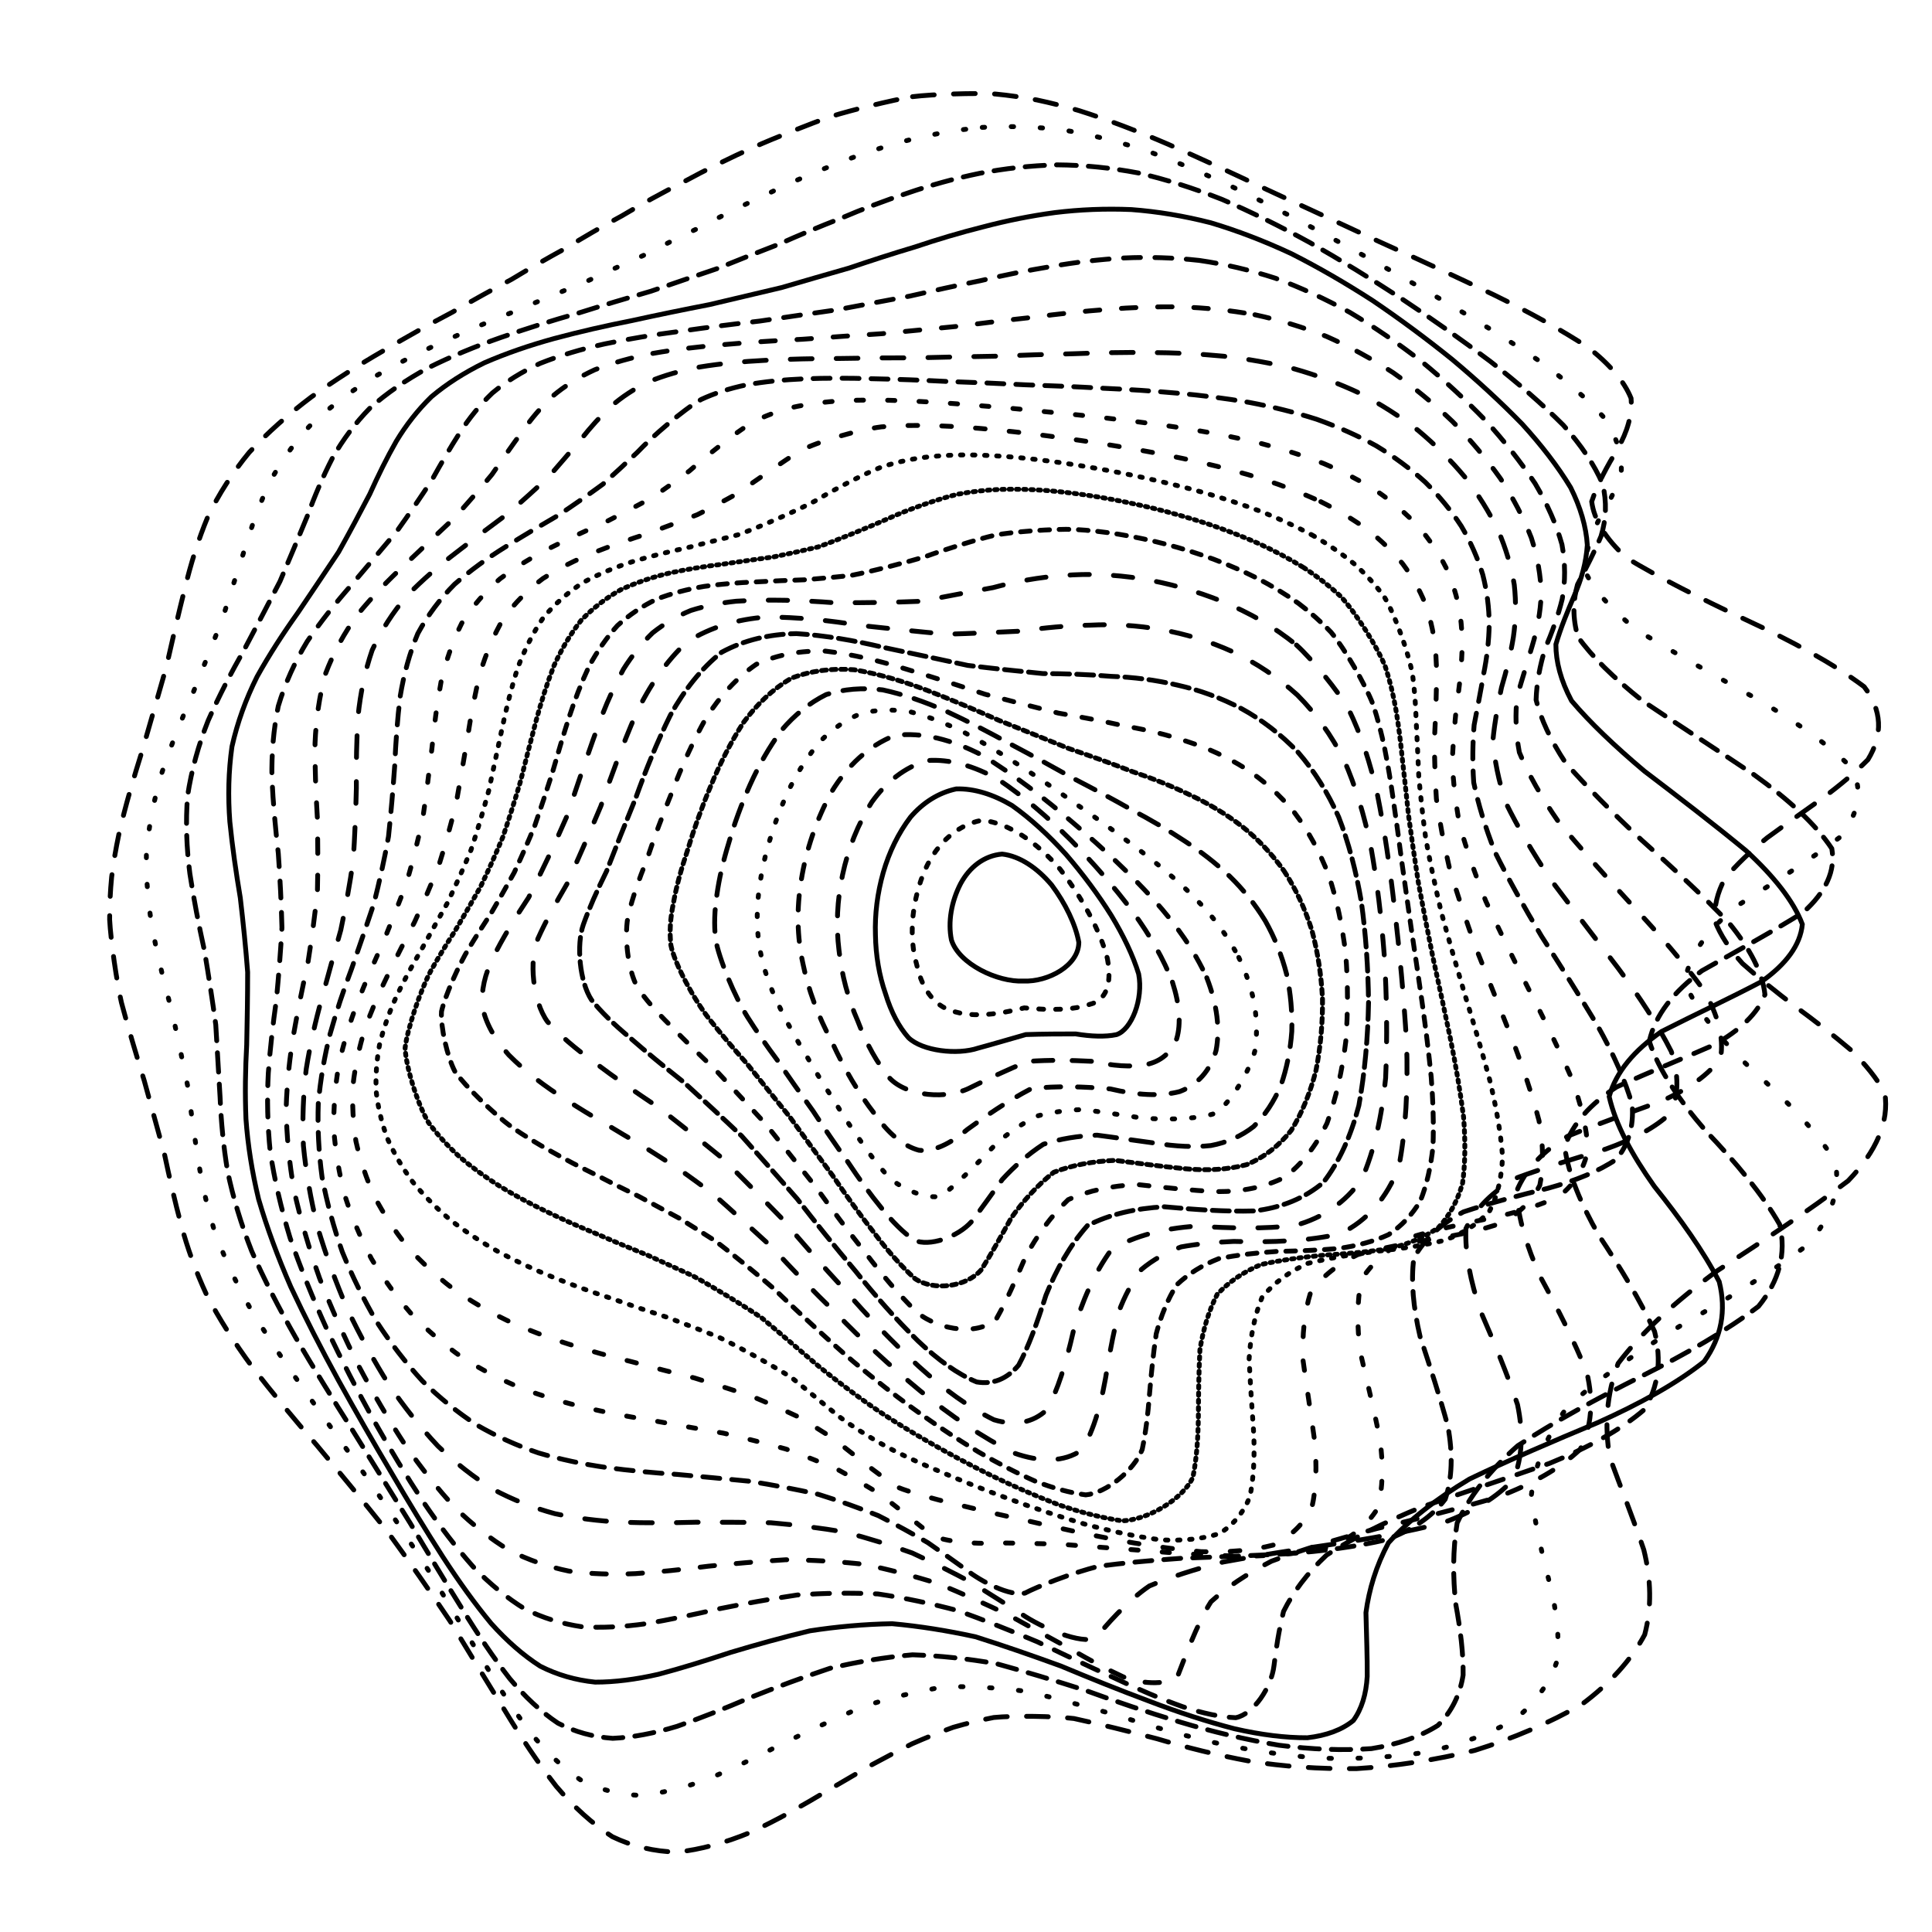 <svg xmlns="http://www.w3.org/2000/svg" version="1.1" xmlns:xlink="http://www.w3.org/1999/xlink" xmlns:svgjs="http://svgjs.dev/svgjs" viewBox="0 0 800 800"><defs><linearGradient x1="50%" y1="0%" x2="50%" y2="100%" id="ccchaos-grad"><stop stop-color="hsl(89, 73%, 48%)" stop-opacity="1" offset="0%"></stop><stop stop-color="hsl(212, 72%, 59%)" stop-opacity="1" offset="100%"></stop></linearGradient></defs><g stroke-width="2" stroke="url(#ccchaos-grad)" fill="none" stroke-linecap="round"><path d="M377.86 40.03C386.46 38.99 403.61 38.43 412.18 38.93 417.9 39.48 423.64 40.31 429.39 41.4 435.18 42.62 441 44.09 446.87 45.82 458.76 49.59 470.99 54.26 483.66 59.72 496.74 65.43 510.44 71.76 524.81 78.6 539.65 85.43 555.13 92.61 571.11 100.06 587.15 107.29 603.18 114.68 618.75 122.17 633.34 129.33 646.5 136.56 657.59 143.85 666.48 150.78 672.51 157.8 675.39 164.92 675.95 171.74 673.87 178.73 669.79 185.93 665.58 192.9 661.56 200.15 659.09 207.69 660.01 215.11 664.63 222.89 673.54 231.04 686.92 239.12 703.76 247.62 722.66 256.51 741.84 265.39 759 274.68 771.91 284.36 779.29 294.05 779.83 304.12 773.47 314.56 768.32 319.78 761.98 325.09 754.72 330.49 747.12 335.89 739.32 341.37 731.71 346.93 724.85 352.5 718.91 358.15 714.2 363.87 711.13 369.6 709.72 375.41 710.08 381.3 712.35 387.19 716.24 393.09 721.54 398.99 728.15 404.9 735.56 410.83 743.39 416.76 751.46 422.69 759.18 428.64 766.19 434.6 772.35 440.57 777.18 446.56 780.46 452.55 782.31 464.6 776.98 476.73 765.29 488.94 749.12 501.26 730.24 513.69 711.04 526.23 693.73 538.9 679.76 551.69 670.04 564.55 665.17 577.52 664.36 590.52 666.57 603.49 671.31 616.44 676.45 629.24 680.66 641.74 683.72 654.01 683.96 665.79 681.03 676.89 675.37 687.47 666.55 697.13 655.08 705.68 641.64 713.41 626.61 719.83 610.69 724.8 594.23 728.81 577.81 731.33 561.8 732.35 546.2 732.56 531.36 731.48 517.32 729.24 503.89 726.74 491.17 723.56 479.01 719.96 467.29 716.9 455.89 714.02 444.68 711.6 436.38 710.61 419.81 710.35 411.49 711.18 405.94 712.25 400.35 713.6 394.71 715.24 389.07 717.27 383.39 719.56 377.65 722.08 371.92 724.94 366.2 727.93 360.51 731.02 354.83 734.33 349.18 737.64 343.56 740.91 337.96 744.27 332.41 747.5 326.92 750.55 321.45 753.56 316.05 756.3 310.73 758.75 300.18 763.11 290.03 765.89 280.38 766.92 270.88 766.7 261.93 764.56 253.56 760.54 245.3 755.22 237.57 748.19 230.32 739.67 222.96 730.21 215.88 719.62 208.97 708.17 201.58 696.3 194.1 683.96 186.41 671.34 177.99 658.8 169.24 646.26 160.19 633.86 150.56 621.82 140.85 610.03 131.25 598.52 121.68 587.46 112.69 576.68 104.54 566.13 97.04 555.99 90.68 545.99 85.52 536.09 81.06 526.47 77.61 516.83 74.99 507.12 72.43 497.57 70.2 487.84 68.1 477.9 65.41 468.03 62.6 457.88 59.71 447.43 57.24 439.56 52.44 423.41 50.28 415.13 48.36 406.75 45.85 389.59 45.4 380.81 45.37 374.92 45.65 369.03 46.23 363.14 46.97 357.25 47.97 351.35 49.22 345.47 50.56 339.59 52.08 333.72 53.76 327.87 55.43 322.03 57.2 316.21 59.02 310.42 62.34 298.88 65.65 287.49 68.83 276.31 71.34 265.23 73.83 254.4 76.48 243.9 78.96 233.54 82.08 223.54 86.05 213.99 90.59 204.61 96.3 195.7 103.19 187.33 110.83 179.13 119.48 171.47 128.91 164.39 138.6 157.46 148.62 151.07 158.74 145.24 168.46 139.47 177.96 134.18 187.16 129.35 195.67 124.44 203.88 119.89 211.88 115.65 219.31 111.16 226.74 106.87 234.31 102.75 241.62 98.24 249.28 93.8 257.37 89.45 265.44 84.64 274.04 79.9 283.17 75.26 292.38 70.25 302.11 65.43 312.28 60.88 320.01 57.42 335.95 51.05 344.14 48.22 352.4 45.62 369.27 41.48 377.85 40.03" stroke-dasharray="9 8" transform="rotate(0, 400, 400)" opacity="0.67"></path><path d="M382.24 53.14C393.39 51.68 404.73 51.26 416.25 51.88 427.83 53.01 439.69 55.17 451.88 58.31 464.24 61.89 477.05 66.35 490.33 71.59 503.87 77.09 517.94 83.21 532.47 89.86 547.14 96.55 562.08 103.6 577.02 110.95 591.56 118.13 605.54 125.49 618.47 132.97 630.1 140.17 639.92 147.44 647.46 154.79 652.98 161.8 655.9 168.89 656.22 176.07 655.06 182.94 652.19 189.96 648.42 197.14 645.5 204.09 643.68 211.27 644.08 218.7 648.05 225.97 655.63 233.56 667.01 241.46 681.94 249.29 699.28 257.47 717.56 266.02 735.16 274.53 750.06 283.43 760.43 292.7 765.47 301.95 764.22 311.58 756.89 321.59 745.51 331.58 731.31 341.93 716.79 352.64 705.3 363.34 698.3 374.4 697.3 385.8 703.15 397.2 714.13 408.7 728.09 420.26 743.24 431.84 756.17 443.51 764.67 455.26 767.95 467.06 764.7 478.97 755.39 490.97 741.5 503.04 724.34 515.22 705.98 527.49 688.42 539.83 673.12 552.26 661.19 564.7 653.44 577.18 649.56 589.62 648.96 601.94 651.39 614.17 655.14 626.15 659.02 637.75 662.8 649.05 664.8 659.78 664.41 669.79 661.97 679.24 656.66 687.76 648.7 695.18 638.71 701.83 626.71 707.23 613.26 711.28 598.81 714.49 583.74 716.35 568.52 716.88 553.23 716.76 538.25 715.52 523.79 713.31 509.66 710.96 496.12 708.07 483.15 704.87 470.53 702.25 458.36 699.84 446.56 697.88 434.95 697.16 423.56 697.27 412.33 698.33 401.15 700.92 390.04 704.5 378.97 708.97 367.91 714.66 357.14 720.67 346.69 726.69 336.26 733.07 326.18 738.81 316.52 743.64 306.91 747.93 297.74 750.8 289.08 752.11 280.46 752.33 272.32 750.78 264.66 747.5 256.94 743.04 249.59 736.95 242.53 729.41 235.16 720.95 227.89 711.34 220.59 700.81 212.73 689.8 204.64 678.2 196.27 666.23 187.24 654.2 177.92 642.04 168.4 629.9 158.51 618 148.72 606.24 139.24 594.69 130 583.5 121.52 572.52 114 561.77 107.22 551.36 101.6 541.11 97.17 530.98 93.36 521.12 90.46 511.29 88.28 501.44 86.03 491.77 83.99 481.99 81.96 472.08 79.27 462.25 76.38 452.22 73.35 441.97 69.76 431.75 66.35 421.27 63.4 410.53 60.62 399.8 58.81 388.79 58.18 377.54 58.29 366.28 59.67 355.04 62.15 343.88 65.02 332.73 68.54 321.67 72.43 310.75 75.92 299.89 79.36 289.2 82.62 278.75 85.14 268.39 87.55 258.3 89.99 248.55 92.14 238.92 94.79 229.67 98.16 220.85 101.99 212.18 106.93 203.96 113.02 196.25 119.9 188.67 127.87 181.6 136.76 175.06 146.1 168.62 155.98 162.67 166.15 157.21 176.16 151.76 186.11 146.73 195.86 142.1 205.05 137.34 213.94 132.89 222.56 128.7 230.58 124.23 238.46 119.93 246.3 115.76 253.74 111.21 261.34 106.72 269.2 102.31 276.88 97.47 284.96 92.7 293.48 88.04 301.95 83.04 310.92 78.24 320.35 73.73 329.78 69.08 339.68 64.88 350.01 61.25 360.33 57.75 371.07 55.01 382.23 53.14" stroke-dasharray="1 11" transform="rotate(4.04, 400, 400)" opacity="0.72"></path><path d="M390.67 66.26C401.6 64.79 412.85 64.32 424.4 64.85 436 65.85 447.98 67.86 460.32 70.81 472.78 74.19 485.66 78.42 498.91 83.42 512.25 88.7 525.89 94.6 539.68 101.04 553.31 107.54 566.8 114.44 579.82 121.65 592.14 128.74 603.46 136.04 613.38 143.49 621.9 150.69 628.51 157.99 632.94 165.37 635.76 172.44 636.48 179.6 635.33 186.83 633.55 193.77 631.01 200.83 628.5 208.03 627.57 214.99 628.38 222.14 631.75 229.5 638.57 236.69 648.66 244.15 661.85 251.88 677.64 259.51 694.83 267.46 711.98 275.74 727.68 283.96 740.21 292.53 748.11 301.46 751.01 310.35 748.23 319.61 740.17 329.23 728.86 338.82 715.4 348.79 701.99 359.11 691.58 369.42 685.33 380.09 684.52 391.13 689.92 402.16 699.98 413.31 712.88 424.55 727.14 435.81 739.73 447.18 748.64 458.64 753.11 470.13 751.74 481.74 744.7 493.42 733.13 505.16 717.94 516.98 700.84 528.85 683.61 540.76 667.64 552.69 654.1 564.58 643.94 576.45 637.24 588.21 633.77 599.77 633.52 611.18 635.21 622.26 637.85 632.88 641.3 643.17 643.94 652.84 645.07 661.74 644.94 670.1 642.48 677.52 637.66 683.87 631.03 689.53 622.26 694.01 611.76 697.25 599.99 699.78 587.13 701.1 573.61 701.24 559.62 700.89 545.49 699.58 531.49 697.45 517.53 695.31 503.91 692.73 490.73 689.94 477.74 687.75 465.19 685.79 453.07 684.26 441.09 683.89 429.46 684.27 418.15 685.5 406.89 688.12 395.87 691.6 385.08 695.85 374.3 701.22 363.97 706.86 354.09 712.5 344.19 718.49 334.75 723.93 325.77 728.54 316.77 732.74 308.22 735.67 300.13 737.19 291.97 737.78 284.19 736.76 276.77 734.15 269.13 730.48 261.7 725.27 254.39 718.68 246.67 711.2 238.89 702.57 230.96 692.99 222.44 682.88 213.68 672.1 204.64 660.85 195.07 649.45 185.34 637.81 175.56 626.08 165.65 614.47 156.02 602.91 146.91 591.46 138.24 580.28 130.45 569.26 123.72 558.42 117.76 547.87 112.94 537.46 109.24 527.19 106.07 517.15 103.67 507.18 101.84 497.24 99.82 487.47 97.88 477.65 95.85 467.76 93.08 457.97 90.07 448.04 86.87 437.97 83.12 427.94 79.56 417.72 76.44 407.32 73.56 396.93 71.65 386.34 70.97 375.56 71.07 364.79 72.47 354.09 75.02 343.51 78 332.94 81.66 322.5 85.7 312.25 89.37 302.03 92.97 292.02 96.36 282.28 98.97 272.6 101.38 263.22 103.7 254.19 105.62 245.25 107.88 236.69 110.72 228.56 113.88 220.53 118.03 212.94 123.27 205.82 129.27 198.8 136.4 192.25 144.55 186.18 153.29 180.15 162.75 174.56 172.71 169.41 182.73 164.22 192.9 159.39 203.03 154.91 212.77 150.25 222.3 145.85 231.59 141.68 240.33 137.21 248.86 132.87 257.25 128.65 265.18 124.05 273.11 119.51 281.16 115.04 288.91 110.17 296.92 105.39 305.24 100.72 313.43 95.75 322.03 90.99 331.06 86.53 340.03 81.95 349.48 77.82 359.41 74.25 369.32 70.82 379.73 68.12 390.66 66.26" stroke-dasharray="8 5" transform="rotate(8.08, 400, 400)" opacity="0.11"></path><path d="M401.23 79.38C411.98 77.9 423.06 77.38 434.45 77.82 445.88 78.71 457.65 80.56 469.72 83.31 481.83 86.48 494.21 90.49 506.76 95.24 519.23 100.27 531.73 105.93 544.03 112.13 555.96 118.43 567.38 125.14 577.97 132.18 587.72 139.14 596.23 146.34 603.18 153.72 608.91 160.89 612.85 168.18 614.94 175.56 615.99 182.68 615.57 189.88 614.05 197.16 612.69 204.17 611.38 211.28 610.85 218.5 612.35 225.5 615.92 232.65 622.09 239.98 631.36 247.13 643.36 254.5 657.69 262.12 673.66 269.61 690.11 277.39 705.7 285.46 719.28 293.45 729.4 301.77 734.97 310.41 735.96 319 731.9 327.94 723.35 337.22 712.27 346.47 699.6 356.08 687.29 366.04 677.92 375.99 672.38 386.3 671.74 396.96 676.7 407.63 685.89 418.43 697.76 429.31 711.11 440.22 723.25 451.23 732.39 462.33 737.84 473.46 738.13 484.68 733.21 495.96 723.95 507.27 710.87 518.63 695.38 529.99 679 541.35 662.96 552.68 648.46 563.91 636.47 575.07 627.37 586.05 621.2 596.76 618.16 607.27 617.38 617.4 618.13 627.01 620.33 636.27 622.59 644.88 624.19 652.71 625.32 660.01 624.8 666.41 622.41 671.79 618.64 676.54 612.87 680.21 605.32 682.76 596.5 684.71 586.31 685.6 575.08 685.46 563.15 684.97 550.66 683.66 537.92 681.68 524.95 679.78 512.02 677.54 499.29 675.16 486.58 673.4 474.18 671.87 462.13 670.74 450.17 670.7 438.55 671.32 427.29 672.69 416.08 675.31 405.18 678.69 394.6 682.73 384.02 687.79 373.97 693.07 364.42 698.33 354.84 703.95 345.74 709.07 337.09 713.47 328.37 717.54 320.05 720.48 312.11 722.17 304 723.07 296.17 722.51 288.55 720.51 280.63 717.55 272.79 713.16 264.93 707.46 256.62 700.93 248.17 693.26 239.51 684.64 230.36 675.46 220.98 665.56 211.43 655.11 201.54 644.43 191.64 633.43 181.88 622.22 172.23 611.05 163.05 599.82 154.56 588.63 146.65 577.61 139.72 566.69 133.88 555.9 128.8 545.33 124.8 534.88 121.8 524.56 119.19 514.45 117.21 504.41 115.64 494.43 113.75 484.61 111.82 474.78 109.71 464.95 106.82 455.2 103.64 445.38 100.27 435.49 96.37 425.64 92.66 415.67 89.42 405.59 86.45 395.52 84.49 385.32 83.75 375 83.84 364.69 85.26 354.5 87.84 344.48 90.9 334.46 94.66 324.61 98.83 314.99 102.68 305.38 106.46 296.02 110.01 286.94 112.78 277.91 115.27 269.19 117.58 260.82 119.37 252.52 121.35 244.59 123.74 237.07 126.3 229.62 129.71 222.59 134.09 216 139.15 209.46 145.34 203.35 152.57 197.67 160.5 191.99 169.27 186.69 178.71 181.78 188.45 176.79 198.52 172.1 208.74 167.71 218.8 163.12 228.79 158.74 238.62 154.55 248.04 150.06 257.26 145.68 266.3 141.4 274.9 136.75 283.41 132.16 291.92 127.64 300.09 122.76 308.38 117.96 316.87 113.31 325.16 108.38 333.75 103.67 342.7 99.27 351.55 94.78 360.82 90.73 370.56 87.23 380.26 83.87 390.47 81.22 401.22 79.38" stroke-dasharray="9 0" transform="rotate(12.12, 400, 400)" opacity="0.30"></path><path d="M411.5 92.49C422.04 91.02 432.82 90.46 443.82 90.8 454.84 91.58 466.06 93.27 477.42 95.83 488.75 98.79 500.13 102.55 511.44 107.04 522.55 111.81 533.38 117.21 543.74 123.15 553.61 129.21 562.7 135.7 570.76 142.54 578.01 149.34 583.96 156.41 588.44 163.67 592 170.77 594.1 178.02 594.84 185.37 595.14 192.5 594.63 199.72 593.75 207.01 593.65 214.07 594.22 221.22 596.07 228.47 600.13 235.51 606.33 242.67 614.92 249.99 626.08 257.13 639.31 264.45 654.06 271.99 669.59 279.39 684.81 287.04 698.52 294.95 709.85 302.77 717.62 310.88 721.04 319.28 720.36 327.62 715.29 336.29 706.46 345.27 695.74 354.22 683.93 363.5 672.71 373.12 664.32 382.73 659.44 392.68 658.95 402.98 663.51 413.27 671.87 423.69 682.73 434.19 695.16 444.7 706.76 455.31 715.97 465.99 722.17 476.69 723.88 487.45 720.9 498.24 713.86 509.03 702.98 519.83 689.35 530.59 674.26 541.32 658.73 551.96 643.89 562.44 630.73 572.81 619.76 582.95 611.28 592.75 605.59 602.33 602.22 611.48 600.68 620.08 600.99 628.32 602.02 635.9 603.12 642.7 604.65 651.76 600.57 664.43 593.91 667.88 587.85 669.38 580.34 669.94 571.63 669.62 562.12 669.06 551.77 667.83 540.83 666.04 529.5 664.4 517.9 662.52 506.21 660.55 494.41 659.19 482.69 658.07 471.16 657.32 459.64 657.57 448.36 658.41 437.37 659.89 426.41 662.51 415.72 665.78 405.34 669.62 394.96 674.37 385.08 679.3 375.69 684.2 366.25 689.45 357.24 694.25 348.62 698.42 339.89 702.34 331.48 705.26 323.34 707.07 314.99 708.21 306.8 708.05 298.7 706.58 290.28 704.26 281.84 700.64 273.3 695.77 264.36 690.14 255.25 683.41 245.97 675.72 236.33 667.48 226.57 658.49 216.77 648.9 206.85 639.02 197.1 628.73 187.7 618.17 178.59 607.55 170.13 596.79 162.48 585.99 155.5 575.28 149.53 564.59 144.65 553.99 140.45 543.54 137.21 533.18 134.84 522.92 132.71 512.83 131.03 502.82 129.62 492.88 127.76 483.08 125.77 473.31 123.51 463.56 120.45 453.9 117.09 444.21 113.53 434.51 109.49 424.85 105.67 415.13 102.33 405.36 99.31 395.6 97.31 385.77 96.53 375.89 96.61 366.01 98.02 356.31 100.6 346.8 103.71 337.3 107.54 328.02 111.81 318.97 115.82 309.95 119.79 301.18 123.53 292.71 126.5 284.28 129.15 276.16 131.54 268.39 133.31 260.66 135.13 253.29 137.2 246.32 139.27 239.38 142.02 232.83 145.59 226.69 149.73 220.55 154.92 214.81 161.13 209.44 168.06 204.04 175.93 198.97 184.58 194.24 193.7 189.38 203.33 184.79 213.31 180.45 223.35 175.89 233.49 171.51 243.61 167.28 253.49 162.75 263.25 158.32 272.86 153.98 282.13 149.28 291.27 144.65 300.34 140.1 309.1 135.21 317.88 130.43 326.74 125.79 335.39 120.92 344.22 116.29 353.31 111.96 362.28 107.56 371.58 103.61 381.26 100.19 390.89 96.91 400.96 94.32 411.49 92.49" stroke-dasharray="7 6" transform="rotate(16.16, 400, 400)" opacity="0.48"></path><path d="M419.16 105.61C429.39 104.14 439.72 103.54 450.1 103.8 460.47 104.47 470.86 106 481.18 108.36 491.42 111.1 501.47 114.61 511.2 118.83 520.68 123.33 529.65 128.45 537.94 134.11 545.74 139.91 552.63 146.15 558.45 152.75 563.63 159.36 567.62 166.24 570.4 173.34 572.64 180.34 573.87 187.49 574.27 194.77 574.77 201.87 575.08 209.07 575.62 216.36 577.35 223.44 580.16 230.61 584.5 237.87 590.96 244.93 599.41 252.11 609.86 259.41 622.24 266.55 636 273.85 650.51 281.32 665.06 288.66 678.65 296.22 690.28 303.99 699.33 311.67 704.87 319.61 706.37 327.81 704.3 335.94 698.47 344.37 689.56 353.08 679.32 361.75 668.4 370.74 658.24 380.03 650.78 389.3 646.52 398.9 646.17 408.82 650.34 418.73 657.91 428.74 667.81 438.82 679.3 448.91 690.3 459.07 699.42 469.27 706.16 479.47 709.06 489.71 707.8 499.93 702.85 510.14 694.16 520.31 682.53 530.39 669.07 540.42 654.54 550.3 639.97 559.96 626.3 569.5 614.1 578.75 603.81 587.62 595.85 596.26 590.02 604.44 586.09 612.04 583.74 622.61 583.95 639.5 583.78 645.54 582.24 650.01 571.82 654.02 562.84 653.77 555.73 653.22 547.63 652.11 538.74 650.55 529.38 649.21 519.5 647.68 509.26 646.11 498.82 645.14 488.22 644.4 477.59 644 466.91 644.51 456.29 645.53 445.8 647.12 435.32 649.72 425 652.87 414.87 656.5 404.73 660.95 395 665.54 385.65 670.1 376.26 674.99 367.19 679.48 358.41 683.4 349.51 687.15 340.82 690.02 332.28 691.91 323.55 693.24 314.87 693.41 306.19 692.4 297.23 690.65 288.19 687.71 279.05 683.62 269.6 678.83 260.04 672.99 250.39 666.22 240.55 658.91 230.73 650.84 221.03 642.13 211.43 633.1 202.18 623.6 193.44 613.76 185.15 603.8 177.62 593.62 170.99 583.33 165.04 573.06 160.08 562.75 156.13 552.45 152.75 542.26 150.2 532.11 148.35 522.04 146.56 512.09 145.08 502.21 143.71 492.4 141.79 482.7 139.65 473.05 137.19 463.45 133.93 453.92 130.37 444.41 126.64 434.92 122.49 425.47 118.58 416.01 115.19 406.55 112.14 397.1 110.12 387.64 109.31 378.17 109.38 368.71 110.76 359.46 113.32 350.44 116.43 341.43 120.3 332.66 124.64 324.15 128.79 315.66 132.93 307.43 136.88 299.52 140.09 291.62 142.95 284.04 145.5 276.79 147.36 269.57 149.14 262.69 151.02 256.18 152.74 249.68 154.96 243.54 157.83 237.76 161.11 231.96 165.32 226.5 170.48 221.38 176.32 216.19 183.12 211.29 190.77 206.68 198.98 201.92 207.86 197.38 217.24 193.05 226.88 188.5 236.79 184.09 246.84 179.82 256.85 175.25 266.85 170.76 276.79 166.36 286.53 161.63 296.17 156.97 305.71 152.4 315.02 147.53 324.3 142.77 333.57 138.18 342.65 133.38 351.83 128.83 361.13 124.59 370.32 120.31 379.73 116.46 389.38 113.12 399 109.94 408.91 107.41 419.15 105.61" stroke-dasharray="6 9" transform="rotate(20.2, 400, 400)" opacity="0.13"></path><path d="M422.44 118.73C432.26 117.27 441.99 116.64 451.58 116.81 461.15 117.37 470.52 118.75 479.63 120.91 488.62 123.43 497.23 126.69 505.34 130.63 513.2 134.85 520.4 139.68 526.83 145.03 532.87 150.55 538.01 156.51 542.19 162.84 545.96 169.21 548.79 175.87 550.76 182.78 552.6 189.61 553.87 196.63 554.84 203.79 556.35 210.81 558.13 217.95 560.57 225.18 564.4 232.25 569.49 239.4 576.12 246.64 584.61 253.71 594.75 260.88 606.4 268.16 619.31 275.29 632.94 282.56 646.62 289.97 659.73 297.27 671.43 304.74 680.86 312.39 687.7 319.96 691.18 327.75 691.02 335.76 687.82 343.71 681.48 351.91 672.68 360.36 663.02 368.78 653.01 377.48 643.88 386.44 637.31 395.39 633.61 404.63 633.39 414.14 637.18 423.66 644.02 433.25 652.98 442.87 663.54 452.49 673.87 462.16 682.78 471.82 689.85 481.49 693.7 491.14 693.93 500.73 690.88 510.31 684.31 519.79 674.77 529.14 663.16 538.41 650.03 547.49 636.27 556.31 622.71 564.99 609.93 573.34 598.46 581.29 588.74 589.01 580.81 596.24 574.64 602.9 568.91 612.11 564.41 626.52 563.44 631.53 558.94 636.74 541.11 637 531.11 635.24 523.73 634.2 515.65 633.03 507.04 631.85 498.18 631.24 488.95 630.85 479.46 630.77 469.89 631.51 460.17 632.7 450.39 634.36 440.6 636.92 430.79 639.95 421 643.38 411.21 647.55 401.67 651.81 392.36 656.03 383.02 660.56 373.86 664.74 364.87 668.41 355.79 671.97 346.79 674.76 337.85 676.68 328.75 678.15 319.64 678.59 310.48 677.98 301.12 676.73 291.69 674.4 282.18 671.01 272.52 667 262.82 662 253.15 656.11 243.49 649.7 233.99 642.54 224.78 634.73 215.84 626.57 207.39 617.91 199.59 608.86 192.33 599.63 185.88 590.13 180.35 580.45 175.45 570.73 171.48 560.91 168.4 551.05 165.74 541.24 163.74 531.42 162.27 521.65 160.7 511.96 159.27 502.31 157.83 492.73 155.76 483.23 153.41 473.77 150.71 464.39 147.24 455.06 143.49 445.77 139.6 436.53 135.37 427.33 131.4 418.15 127.98 409.01 124.94 399.88 122.92 390.78 122.1 381.71 122.14 372.65 123.49 363.83 125.99 355.28 129.08 346.72 132.95 338.42 137.32 330.4 141.57 322.38 145.86 314.65 150.01 307.23 153.48 299.8 156.6 292.69 159.37 285.9 161.43 279.12 163.3 272.66 165.12 266.53 166.65 260.39 168.49 254.58 170.81 249.1 173.36 243.56 176.68 238.33 180.84 233.39 185.57 228.36 191.22 223.57 197.74 219.03 204.84 214.33 212.7 209.81 221.18 205.47 230.05 200.9 239.34 196.46 248.94 192.13 258.66 187.52 268.53 182.99 278.44 178.54 288.3 173.79 298.13 169.12 307.91 164.54 317.55 159.71 327.15 155 336.69 150.46 346.12 145.76 355.54 141.31 364.99 137.17 374.37 133.01 383.83 129.27 393.39 126.04 402.93 122.96 412.61 120.49 422.43 118.73" stroke-dasharray="9 10" transform="rotate(24.24, 400, 400)" opacity="0.78"></path><path d="M420.61 131.84C429.9 130.41 438.92 129.74 447.65 129.84 456.34 130.29 464.67 131.51 472.57 133.47 480.37 135.78 487.65 138.79 494.33 142.44 500.82 146.37 506.62 150.89 511.67 155.92 516.47 161.13 520.51 166.79 523.79 172.82 526.93 178.91 529.45 185.32 531.47 191.98 533.71 198.61 535.81 205.45 538.02 212.44 541.03 219.33 544.65 226.36 549.15 233.49 555.03 240.49 562.16 247.58 570.65 254.76 580.61 261.8 591.79 268.94 603.92 276.17 616.7 283.27 629.58 290.49 641.96 297.83 653.32 305.06 662.96 312.44 670.21 319.98 674.96 327.44 676.63 335.08 675.07 342.9 671.02 350.68 664.4 358.67 655.85 366.86 646.85 375.03 637.77 383.43 629.64 392.07 623.89 400.69 620.72 409.55 620.61 418.65 624.05 427.76 630.19 436.89 638.26 446.02 647.89 455.15 657.51 464.28 666.09 473.38 673.31 482.46 677.87 491.49 679.35 500.42 677.99 509.31 673.4 518.08 665.93 526.65 656.3 535.15 644.86 543.42 632.33 551.39 619.45 559.22 606.73 566.69 594.72 573.74 583.88 580.57 574.38 586.92 566.34 592.71 557.43 600.67 547.32 612.91 544.56 617.07 539.8 621.33 526.21 621.51 518.53 620.13 512.81 619.4 506.36 618.57 499.26 617.77 491.93 617.5 484.09 617.43 475.83 617.63 467.45 618.57 458.76 619.89 449.81 621.62 440.84 624.13 431.67 627.04 422.35 630.27 413.02 634.15 403.76 638.1 394.58 641.99 385.38 646.17 376.24 650.04 367.13 653.47 357.97 656.82 348.8 659.51 339.62 661.43 330.34 662.99 321.02 663.63 311.64 663.35 302.19 662.53 292.69 660.73 283.18 657.98 273.68 654.67 264.24 650.45 254.97 645.38 245.86 639.84 237.05 633.56 228.67 626.63 220.68 619.36 213.29 611.56 206.61 603.33 200.49 594.9 195.19 586.15 190.76 577.16 186.87 568.08 183.78 558.85 181.44 549.53 179.34 540.21 177.74 530.85 176.49 521.48 174.99 512.16 173.5 502.85 171.88 493.59 169.6 484.38 166.99 475.21 164.02 466.11 160.34 457.06 156.42 448.05 152.41 439.1 148.11 430.19 144.13 421.32 140.72 412.52 137.72 403.73 135.71 394.99 134.88 386.31 134.9 377.64 136.19 369.23 138.62 361.1 141.66 352.97 145.48 345.1 149.84 337.52 154.16 329.94 158.58 322.64 162.9 315.64 166.62 308.64 170.02 301.93 173.07 295.53 175.39 289.11 177.46 283 179.37 277.19 181.68 268.57 187.73 252.67 192.3 245.33 196 240.4 200.53 235.69 205.88 231.19 211.77 226.51 218.44 222 225.79 217.63 233.6 213.04 241.96 208.56 250.73 204.18 259.77 199.54 269.08 194.98 278.56 190.49 288.13 185.75 297.77 181.08 307.42 176.52 317.05 171.74 326.65 167.1 336.2 162.64 345.71 158.05 355.17 153.72 364.58 149.7 373.96 145.67 383.32 142.06 392.66 138.94 401.99 135.96 411.31 133.57 420.6 131.84" stroke-dasharray="7 5" transform="rotate(28.28, 400, 400)" opacity="0.25"></path><path d="M414.07 144.96C422.74 143.55 431.03 142.85 438.91 142.88 446.75 143.23 454.13 144.3 461.01 146.07 467.81 148.16 474.05 150.91 479.7 154.28 485.23 157.91 490.13 162.11 494.42 166.81 498.62 171.69 502.26 177.01 505.4 182.72 508.64 188.51 511.57 194.62 514.36 201 517.59 207.38 521.01 213.97 524.83 220.75 529.56 227.46 535.04 234.32 541.45 241.3 549.07 248.17 557.77 255.16 567.54 262.23 578.31 269.19 589.82 276.25 601.77 283.39 613.81 290.42 625.47 297.56 636.17 304.8 645.6 311.95 653.14 319.23 658.3 326.63 661.16 333.96 661.27 341.44 658.61 349.08 653.96 356.66 647.26 364.43 639.12 372.36 630.84 380.27 622.69 388.37 615.51 396.66 610.53 404.94 607.84 413.42 607.82 422.08 610.94 430.75 616.42 439.4 623.64 448.02 632.36 456.63 641.23 465.2 649.38 473.69 656.58 482.17 661.63 490.55 664.11 498.79 664.2 506.99 661.4 515.01 655.91 522.82 648.3 530.54 638.72 538 627.75 545.14 616.02 552.15 603.93 558.78 592.02 564.98 580.71 570.99 570.26 576.53 560.88 581.52 552.79 586.29 545.89 590.49 540.08 594.07 529.24 601.79 517.95 606.87 513.69 606.67 508.75 606.21 495.3 604.57 486.78 603.86 480.72 603.91 474.09 604.13 466.94 604.58 459.69 605.7 452 607.13 443.92 608.89 435.81 611.34 427.35 614.12 418.59 617.15 409.83 620.76 400.99 624.4 392.09 627.97 383.2 631.83 374.24 635.39 365.23 638.56 356.21 641.7 347.12 644.26 337.98 646.14 328.83 647.75 319.62 648.55 310.4 648.53 301.21 648.07 292.04 646.74 282.96 644.54 273.99 641.86 265.22 638.35 256.72 634.05 248.5 629.32 240.69 623.88 233.41 617.81 226.57 611.41 220.37 604.47 214.9 597.08 209.94 589.47 205.75 581.51 202.33 573.27 199.32 564.92 196.95 556.36 195.18 547.66 193.47 538.93 192.09 530.1 190.89 521.24 189.32 512.38 187.66 503.51 185.79 494.66 183.24 485.84 180.34 477.05 177.1 468.31 173.22 459.59 169.15 450.93 165.05 442.33 160.74 433.75 156.78 425.23 153.4 416.79 150.46 408.36 148.49 399.99 147.66 391.7 147.66 383.42 148.89 375.41 151.22 367.68 154.16 359.94 157.91 352.47 162.22 345.29 166.55 338.1 171.05 331.18 175.52 324.56 179.48 317.91 183.16 311.55 186.51 305.47 189.15 299.36 191.5 293.53 193.62 287.98 196.03 279.7 201.26 264.29 204.87 257.09 207.7 252.24 211.23 247.57 215.47 243.07 220.16 238.41 225.6 233.88 231.72 229.48 238.3 224.87 245.48 220.36 253.16 215.94 261.18 211.28 269.58 206.7 278.25 202.21 287.13 197.49 296.17 192.85 305.3 188.34 314.51 183.64 323.76 179.08 332.98 174.73 342.22 170.26 351.42 166.06 360.53 162.17 369.66 158.3 378.7 154.82 387.63 151.81 396.57 148.95 405.39 146.64 414.06 144.96" stroke-dasharray="3 10" transform="rotate(32.32, 400, 400)" opacity="0.15"></path><path d="M404.33 158.07C412.33 156.69 419.91 155.98 427.05 155.94 434.16 156.19 440.79 157.12 446.93 158.7 453.03 160.57 458.62 163.06 463.7 166.14 468.74 169.48 473.32 173.35 477.45 177.7 481.64 182.24 485.5 187.21 489.12 192.56 493.01 198.02 496.87 203.8 500.85 209.85 505.39 215.94 510.32 222.25 515.8 228.76 522.13 235.23 529.22 241.87 537.15 248.64 546 255.34 555.66 262.15 566.02 269.06 576.92 275.89 588.12 282.81 599.28 289.81 610.11 296.73 620.16 303.75 628.99 310.85 636.41 317.88 641.91 325.01 645.16 332.24 646.38 339.42 645.21 346.72 641.74 354.14 636.73 361.52 630.14 369.04 622.51 376.7 615 384.33 607.76 392.11 601.49 400.04 597.22 407.96 594.97 416.03 595.04 424.24 597.85 432.45 602.71 440.6 609.12 448.68 616.96 456.76 625.06 464.75 632.69 472.62 639.73 480.48 645.06 488.2 648.29 495.74 649.58 503.24 648.34 510.54 644.67 517.59 639.02 524.55 631.38 531.24 622.17 537.58 611.93 543.81 600.95 549.66 589.69 555.09 578.55 560.36 567.81 565.16 557.72 569.47 548.5 573.59 540.2 577.18 532.83 580.23 523.75 584.25 510.35 589.38 505.12 590.6 495.77 591.22 478.84 590.36 471.43 590.14 466.23 590.47 460.48 590.95 454.21 591.62 447.87 592.88 441.05 594.39 433.77 596.17 426.46 598.56 418.73 601.2 410.6 604.03 402.48 607.38 394.18 610.73 385.74 613.99 377.32 617.52 368.77 620.79 360.12 623.7 351.5 626.62 342.8 629.03 334.05 630.85 325.35 632.46 316.63 633.37 307.96 633.55 299.4 633.39 290.93 632.44 282.66 630.73 274.58 628.61 266.79 625.72 259.37 622.12 252.28 618.14 245.66 613.49 239.62 608.24 234 602.67 229.01 596.57 224.72 590.02 220.84 583.25 217.62 576.1 215.05 568.64 212.72 561.05 210.88 553.22 209.46 545.21 207.95 537.14 206.61 528.94 205.31 520.65 203.56 512.36 201.64 504.01 199.45 495.65 196.59 487.3 193.41 478.95 189.92 470.64 185.87 462.34 181.68 454.08 177.53 445.88 173.24 437.69 169.34 429.56 166.04 421.5 163.18 413.45 161.26 405.47 160.44 397.58 160.42 389.68 161.57 382.06 163.79 374.7 166.61 367.34 170.24 360.25 174.45 353.42 178.76 346.58 183.29 340.01 187.86 333.7 192.01 327.37 195.95 321.3 199.6 315.49 202.6 309.65 205.28 304.05 207.7 298.69 210.42 290.69 215.44 275.64 218.41 268.54 221.96 261.42 232.39 247.67 239.44 240.98 244.74 236.36 250.65 231.82 257.1 227.38 263.89 222.73 271.13 218.16 278.73 213.68 286.57 209.01 294.68 204.43 302.96 199.99 311.39 195.39 319.91 190.95 328.47 186.71 337.11 182.4 345.73 178.34 354.28 174.6 362.88 170.88 371.37 167.55 379.73 164.67 388.1 161.93 396.32 159.71 404.32 158.08" stroke-dasharray="4 10" transform="rotate(36.36, 400, 400)" opacity="0.72"></path><path d="M393.6 171.19C400.94 169.84 407.9 169.12 414.45 169.01 420.99 169.17 427.12 169.96 432.84 171.35 441.21 174.14 456.19 182.85 463 188.62 467.62 192.81 472.14 197.41 476.63 202.39 481.48 207.48 486.49 212.9 491.79 218.59 497.65 224.34 503.97 230.33 510.86 236.51 518.45 242.7 526.68 249.06 535.54 255.56 545 262.02 554.94 268.61 565.21 275.29 575.63 281.92 585.94 288.65 595.83 295.46 605.09 302.21 613.34 309.05 620.21 315.96 625.67 322.82 629.29 329.76 630.86 336.79 630.73 343.77 628.58 350.85 624.55 358.02 619.42 365.17 613.1 372.41 606.07 379.76 599.34 387.09 593 394.53 587.58 402.07 583.97 409.61 582.12 417.25 582.26 424.98 584.77 432.72 589.06 440.36 594.71 447.9 601.7 455.42 609.02 462.83 616.07 470.08 622.81 477.31 628.24 484.38 631.99 491.24 634.21 498.06 634.28 504.65 632.22 510.97 628.39 517.22 622.64 523.18 615.28 528.79 606.76 534.31 597.23 539.45 587.08 544.19 576.68 548.79 566.26 552.97 556.09 556.68 546.39 560.25 537.28 563.35 528.85 565.97 521.2 568.45 514.27 570.46 508 572 499.95 573.98 486.6 575.95 480.61 576.14 474.95 576.32 462.63 576.39 455.62 576.61 448.19 577.54 431.05 580.9 421.35 583.47 414.71 585.77 407.65 588.27 400.19 590.92 392.73 594.01 385.07 597.07 377.25 600.05 369.45 603.26 361.51 606.24 353.49 608.9 345.52 611.59 337.48 613.83 329.45 615.56 321.5 617.14 313.59 618.11 305.8 618.45 298.16 618.51 290.71 617.89 283.51 616.58 276.56 614.94 269.95 612.62 263.76 609.64 257.9 606.33 252.53 602.41 247.73 597.91 243.28 593.14 239.41 587.85 236.14 582.11 233.16 576.16 230.71 569.82 228.76 563.16 226.89 556.35 225.36 549.28 224.08 542 222.58 534.64 221.11 527.12 219.59 519.48 217.56 511.8 215.31 504.04 212.77 496.25 209.61 488.44 206.15 480.61 202.44 472.78 198.26 464.97 194.01 457.16 189.85 449.4 185.64 441.65 181.83 433.94 178.63 426.3 175.88 418.66 174.03 411.08 173.22 403.59 173.18 396.09 174.24 388.84 176.33 381.86 179.01 374.86 182.48 368.11 186.56 361.62 190.79 355.1 195.29 348.84 199.91 342.81 204.2 336.76 208.36 330.94 212.28 325.36 217.15 317.03 224.65 301.35 227.58 293.95 229.99 286.59 235.57 272.49 239.25 265.69 242.02 261.04 245.33 256.5 249.18 252.06 253.31 247.45 258.01 242.92 263.22 238.49 268.74 233.87 274.72 229.34 281.1 224.9 287.73 220.3 294.69 215.82 301.89 211.47 309.26 207 316.81 202.69 324.46 198.6 332.21 194.45 340 190.56 347.78 186.98 355.61 183.44 363.38 180.26 371.03 177.51 378.71 174.9 386.25 172.77 393.59 171.19" stroke-dasharray="1 4" transform="rotate(40.4, 400, 400)" opacity="0.56"></path><path d="M384.33 184.31C391.05 183 397.49 182.26 403.63 182.1 412.7 182.51 429.48 186.5 437.33 190.01 442.58 192.74 447.72 195.94 452.8 199.59 458.08 203.41 463.42 207.64 468.9 212.22 474.73 216.93 480.83 221.96 487.28 227.26 494.2 232.64 501.57 238.25 509.4 244.08 517.71 249.93 526.48 255.95 535.62 262.13 545.04 268.3 554.63 274.59 564.21 281 573.61 287.37 582.6 293.85 590.9 300.4 598.4 306.92 604.77 313.52 609.73 320.18 613.37 326.81 615.33 333.52 615.51 340.29 614.31 347.03 611.47 353.84 607.15 360.72 602.08 367.58 596.17 374.52 589.81 381.53 583.89 388.52 578.4 395.59 573.78 402.72 570.78 409.85 569.28 417.04 569.48 424.29 571.72 431.53 575.47 438.65 580.41 445.63 586.58 452.6 593.11 459.42 599.54 466.06 605.87 472.68 611.23 479.11 615.28 485.32 618.74 494.45 614.4 511.29 606.87 518.89 600.16 523.76 592.29 528.28 583.59 532.42 574.37 536.45 564.79 540.09 555.13 543.32 545.58 546.44 536.29 549.15 527.4 551.43 519 553.62 511.12 555.42 503.78 556.81 493.89 558.68 476.98 560.81 469.52 561.27 462.64 561.78 448.95 562.64 441.77 563.25 434.42 564.49 418.15 568.21 409.16 570.77 403.03 572.99 396.56 575.34 389.74 577.8 382.92 580.64 375.94 583.44 368.84 586.13 361.76 589.04 354.59 591.74 347.38 594.15 340.23 596.6 333.07 598.67 325.98 600.29 318.99 601.81 312.11 602.8 305.41 603.25 298.87 603.48 292.57 603.11 286.59 602.14 278.15 599.98 263.73 592.28 257.94 586.85 253.01 580.54 245.77 565.37 243.22 556.72 241.58 550.7 240.12 544.4 238.78 537.86 237.12 531.24 235.41 524.43 233.55 517.47 231.19 510.47 228.57 503.35 225.68 496.16 222.23 488.95 218.54 481.69 214.66 474.4 210.4 467.12 206.14 459.82 202.03 452.55 197.92 445.28 194.25 438.03 191.18 430.83 188.55 423.63 186.79 416.48 186.01 409.39 185.94 402.3 186.91 395.44 188.85 388.81 191.36 382.17 194.65 375.76 198.55 369.57 202.64 363.37 207.07 357.39 211.66 351.62 216.04 345.82 220.35 340.23 224.5 334.85 228.16 329.42 231.56 324.18 234.7 319.13 238.49 311.53 244.61 297.03 247.37 290.06 249.98 283.06 256.59 269.4 260.92 262.71 264.1 258.14 267.76 253.64 271.88 249.24 276.22 244.69 281.01 240.23 286.2 235.87 291.6 231.38 297.35 227.01 303.39 222.79 309.6 218.47 316.04 214.33 322.64 210.4 329.36 206.44 336.18 202.73 343.05 199.32 349.99 195.95 356.93 192.94 363.83 190.33 370.74 187.85 377.59 185.83 384.32 184.31" stroke-dasharray="1 2" transform="rotate(44.44, 400, 400)" opacity="0.36"></path><path d="M378.62 197.42C384.82 196.16 390.85 195.42 396.72 195.21 405.47 195.48 422.37 198.92 430.68 202.03 436.31 204.46 441.97 207.34 447.7 210.63 453.63 214.08 459.73 217.92 466.04 222.1 472.64 226.4 479.53 231.02 486.74 235.91 494.27 240.88 502.15 246.09 510.34 251.51 518.78 256.98 527.45 262.63 536.24 268.43 545.03 274.24 553.73 280.2 562.13 286.26 570.14 292.31 577.54 298.47 584.09 304.71 589.79 310.93 594.33 317.23 597.53 323.59 599.59 329.93 600.18 336.34 599.26 342.8 597.3 349.24 594.04 355.74 589.65 362.29 584.82 368.82 579.41 375.41 573.76 382.04 568.64 388.66 563.96 395.32 560.09 402.02 557.63 408.72 556.45 415.44 556.69 422.19 558.68 428.93 561.94 435.52 566.22 441.95 571.6 448.37 577.37 454.61 583.14 460.66 588.98 466.69 594.12 472.51 598.27 478.1 602.55 486.31 601.86 501.33 596.83 508.05 591.89 512.36 585.76 516.34 578.68 519.97 570.94 523.53 562.62 526.73 553.94 529.56 545.1 532.33 536.23 534.73 527.48 536.77 518.94 538.76 510.69 540.41 502.81 541.73 495.31 543.05 488.2 544.08 481.46 544.84 472.09 545.97 455.13 547.54 447.2 548.16 439.6 549.12 424.25 551.58 416.29 553.23 410.96 554.74 405.41 556.36 399.64 558.09 393.87 560.21 387.86 562.42 381.62 564.68 375.38 567.28 369.07 569.82 362.72 572.24 356.39 574.87 350.05 577.29 343.74 579.45 337.49 581.68 331.31 583.56 325.25 585.06 316.39 586.98 299.96 588.23 292.59 587.45 285.84 585.83 274.58 579.61 270.13 575.09 266.28 569.78 260.38 556.8 258.06 549.28 256.42 544.02 254.84 538.48 253.27 532.69 251.33 526.81 249.27 520.72 247.03 514.46 244.3 508.15 241.33 501.71 238.12 495.16 234.43 488.58 230.55 481.93 226.56 475.22 222.29 468.51 218.08 461.76 214.06 455.01 210.11 448.25 206.6 441.49 203.69 434.76 201.21 428.03 199.54 421.32 198.79 414.65 198.7 407.98 199.57 401.51 201.35 395.24 203.68 388.96 206.75 382.88 210.43 376.99 214.34 371.09 218.62 365.38 223.13 359.86 227.51 354.3 231.9 348.93 236.21 343.73 240.12 338.48 243.84 333.4 247.34 328.48 251.73 321.07 258.94 306.83 262.03 299.95 264.73 293.03 270.71 279.52 274.3 272.9 278.29 266.18 288.31 253.01 294.37 246.59 298.67 242.24 303.33 238.02 308.29 233.95 313.37 229.81 318.73 225.86 324.31 222.11 329.97 218.35 335.81 214.84 341.78 211.61 347.79 208.44 353.9 205.6 360.06 203.14 366.23 200.8 372.42 198.88 378.62 197.43" stroke-dasharray="4 4" transform="rotate(48.48, 400, 400)" opacity="0.49"></path><path d="M377.8 210.54C386.39 208.96 403.46 208.48 411.99 209.56 423.51 211.9 435.31 216.03 447.57 221.74 460.46 228.06 474.25 235.77 488.94 244.59 504.31 253.75 520.31 263.82 536.21 274.55 551.37 285.4 564.81 296.78 575.15 308.51 582.27 320.22 584.79 332.25 582.29 344.45 576.79 356.62 568.08 368.98 557.96 381.41 553.6 387.62 549.7 393.85 546.5 400.09 544.53 406.33 543.64 412.57 543.91 418.8 545.66 425.03 548.46 431.09 552.13 436.97 556.77 442.85 561.79 448.54 566.89 454.03 577.37 464.95 584.97 474.99 588.24 483.99 587.72 492.85 582.01 500.57 571.97 507.05 559.12 513.34 543.98 518.37 527.93 522.13 511.81 525.85 496.23 528.48 481.67 530.13 468.13 532.14 455.57 533.55 443.81 534.57 432.71 536.51 421.85 538.47 410.96 540.58 405.58 542.12 400.13 543.74 394.59 545.42 389.06 547.42 383.43 549.48 377.69 551.57 371.96 553.93 366.26 556.22 360.62 558.39 355 560.74 349.45 562.89 344.03 564.82 333.28 568.84 323.18 571.51 314.06 572.65 305.31 573.35 297.79 572.2 291.67 569.24 285.89 565.57 281.38 560.1 277.98 553.06 274.17 545.43 270.74 536.44 267.27 526.39 262.27 516 256.55 504.79 250.03 493.04 241.98 481.16 233.69 468.9 225.96 456.48 222.2 450.27 218.9 444.03 216.16 437.78 213.85 431.54 212.29 425.29 211.57 419.06 211.46 412.83 212.23 406.76 213.84 400.85 215.97 394.95 218.8 389.2 222.22 383.62 229.75 372.41 238.44 361.8 247.4 351.81 255.22 341.67 262.4 332.03 268.81 322.89 273.59 313.47 278.02 304.43 282.48 295.78 286.19 286.75 290.67 278.02 296.18 269.68 301.76 260.97 308.65 252.67 316.76 244.96 325.14 237.07 334.6 229.95 344.89 223.87 350.07 220.9 355.43 218.24 360.92 215.93 366.42 213.73 372.05 211.92 377.79 210.54" stroke-dasharray="8 10" transform="rotate(52.52, 400, 400)" opacity="0.31"></path><path d="M382.03 223.66C392.73 221.49 403.77 221.1 415.12 222.39 426.63 224.35 438.69 227.93 451.32 232.96 464.34 238.55 478.07 245.42 492.3 253.34 506.64 261.61 520.96 270.77 534.49 280.59 546.8 290.55 556.98 301.07 564 311.93 568.23 322.83 568.5 334.04 564.78 345.4 559.08 356.76 551.12 368.28 542.41 379.81 535.9 391.34 531.77 402.9 531.13 414.33 535.35 425.75 542.43 436.48 550.83 446.39 560.25 456.26 567.66 465.27 571.78 473.29 573.13 481.21 570.12 488.1 563.18 493.88 553.58 499.56 541.35 504.16 527.6 507.68 513.14 511.26 498.47 513.93 484.23 515.8 470.45 518.06 457.38 519.83 445.08 521.26 433.28 523.51 421.94 525.73 410.98 528.01 400.18 531.37 389.47 534.9 378.85 538.45 368.23 542.94 358.17 546.95 348.81 550.25 339.53 553.82 331.08 556.23 323.67 557.32 313.36 557.73 298.31 549.84 292.88 541.7 288.8 535.31 284.78 527.65 280.49 518.95 274.77 509.95 268.39 500.11 261.41 489.66 253.26 479.09 245.14 468.05 237.75 456.76 230.93 445.44 226.22 433.93 224.35 422.37 224.63 410.81 228.02 399.74 233.95 389.21 240.97 378.64 249.27 368.54 258.08 358.95 266.14 349.22 273.83 339.9 280.92 331.01 286.58 321.88 291.79 313.07 296.81 304.63 300.91 295.88 305.39 287.44 310.53 279.38 315.42 271.05 321.32 263.14 328.27 255.83 335.27 248.42 343.33 241.76 352.35 236.09 361.4 230.63 371.32 226.4 382.02 223.66" stroke-dasharray="8 10" transform="rotate(56.56, 400, 400)" opacity="0.90"></path><path d="M390.36 236.77C400.37 234.71 410.95 234.24 422 235.27 433.15 236.87 444.9 239.93 457.13 244.31 469.49 249.16 482.26 255.21 495.06 262.24 507.57 269.6 519.53 277.8 530.21 286.65 539.53 295.67 546.6 305.23 550.73 315.14 552.63 325.13 551.31 335.42 546.93 345.85 541.43 356.32 534.43 366.91 527.12 377.48 521.93 388.07 518.73 398.63 518.35 409.02 521.96 419.41 527.88 429.11 534.98 438.03 543.25 446.92 550.17 454.99 554.7 462.16 557.34 469.27 556.47 475.46 552.24 480.69 545.7 485.88 536.5 490.16 525.46 493.55 513.36 497.04 500.49 499.8 487.48 501.9 474.47 504.38 461.79 506.46 449.67 508.23 437.82 510.71 426.48 513.12 415.68 515.5 405.01 518.77 394.71 522.09 384.83 525.34 374.95 529.35 365.9 532.88 357.72 535.75 349.55 538.88 342.3 541 336.04 542 327.08 542.55 313.13 536.32 307.24 529.59 302.61 524.29 297.84 517.83 292.73 510.38 286.37 502.68 279.49 494.14 272.23 484.96 264.18 475.66 256.37 465.84 249.43 455.68 243.16 445.49 238.86 435.01 237.14 424.39 237.32 413.76 240.3 403.48 245.62 393.61 252.05 383.71 259.82 374.16 268.29 365.02 276.36 355.77 284.33 346.84 291.91 338.27 298.35 329.51 304.37 321.03 310.09 312.88 314.87 304.51 319.77 296.43 325.02 288.75 329.83 280.87 335.35 273.43 341.69 266.58 347.91 259.68 355.08 253.51 363.2 248.27 371.29 243.24 380.34 239.33 390.36 236.77" stroke-dasharray="7 3" transform="rotate(60.6, 400, 400)" opacity="0.27"></path><path d="M400.88 249.89C410.22 247.94 420.13 247.41 430.48 248.2 440.88 249.48 451.73 252.05 462.83 255.79 473.87 259.95 484.94 265.19 495.65 271.32 505.84 277.76 515.11 285 522.89 292.84 529.38 300.87 533.74 309.42 535.56 318.32 535.76 327.32 533.48 336.61 528.96 346.05 523.97 355.52 518.05 365.12 512.13 374.69 508.12 384.28 505.74 393.83 505.56 403.2 508.62 412.56 513.48 421.27 519.35 429.27 526.42 437.24 532.65 444.47 537.19 450.9 540.92 460.11 532.14 474.52 520.72 479.85 511.34 483.3 500.81 486.15 489.71 488.46 478.3 491.13 466.82 493.45 455.61 495.48 444.45 498.11 433.66 500.63 423.39 503.05 413.2 506.19 403.45 509.28 394.26 512.22 385.07 515.78 376.8 518.85 369.44 521.31 362.04 524.02 355.51 525.85 349.83 526.72 341.45 527.32 327.2 522.38 320.42 516.83 315.14 512.47 309.63 507.07 303.81 500.75 296.99 494.23 289.84 486.9 282.54 478.92 274.77 470.84 267.42 462.2 261.03 453.16 255.35 444.09 251.48 434.66 249.92 424.99 250.01 415.32 252.59 405.87 257.27 396.71 263.03 387.53 270.15 378.6 278.08 369.97 285.92 361.27 293.89 352.81 301.71 344.65 308.7 336.36 315.38 328.3 321.78 320.56 327.34 312.65 332.87 305.03 338.53 297.81 343.68 290.46 349.27 283.54 355.44 277.2 361.4 270.87 368.12 265.21 375.67 260.42 383.15 255.83 391.54 252.25 400.88 249.89" stroke-dasharray="4 7" transform="rotate(64.64, 400, 400)" opacity="0.28"></path><path d="M411.21 263.01C419.82 261.19 428.84 260.61 438.12 261.19 447.4 262.17 456.87 264.28 466.31 267.42 475.57 270.92 484.54 275.37 492.85 280.64 500.58 286.17 507.22 292.43 512.36 299.27 516.46 306.28 518.7 313.78 518.88 321.63 518.01 329.58 515.32 337.82 511.09 346.21 506.83 354.65 502.05 363.21 497.42 371.75 494.47 380.31 492.8 388.83 492.78 397.18 495.33 405.54 499.25 413.31 503.97 420.44 509.85 427.56 515.22 434.03 519.46 439.81 523.94 448.15 520.56 461.54 512.95 466.72 506.25 470.12 498.26 473.04 489.43 475.51 480.15 478.3 470.46 480.79 460.71 483.01 450.87 485.71 441.17 488.26 431.81 490.66 422.47 493.63 413.49 496.47 405.01 499.1 396.52 502.23 388.87 504.87 382.02 506.95 372.02 510.02 355.04 512.07 347.56 510.71 342.26 509.31 337.09 506.9 331.91 503.53 326.04 499.97 319.96 495.48 313.65 490.16 306.64 484.69 299.48 478.47 292.39 471.61 285.09 464.66 278.34 457.16 272.58 449.2 267.52 441.22 264.1 432.84 262.7 424.15 262.71 415.46 264.88 406.87 268.92 398.48 273.95 390.07 280.31 381.82 287.54 373.8 294.9 365.72 302.6 357.83 310.34 350.18 317.57 342.45 324.65 334.92 331.52 327.68 337.75 320.34 343.88 313.27 350.02 306.59 355.69 299.84 361.6 293.51 367.86 287.73 373.88 281.98 380.45 276.87 387.64 272.54 394.75 268.41 402.59 265.17 411.21 263.01" stroke-dasharray="2 2" transform="rotate(68.68, 400, 400)" opacity="0.71"></path><path d="M418.97 276.12C426.77 274.45 434.71 273.84 442.66 274.24 450.57 274.95 458.4 276.64 465.93 279.23 473.25 282.1 480.04 285.81 486.01 290.24 491.49 294.89 495.86 300.2 498.86 306.04 501.14 312.03 501.91 318.48 501.11 325.27 499.76 332.14 497.13 339.3 493.49 346.62 490.1 353.99 486.45 361.48 483.01 368.98 480.97 376.49 479.89 383.98 480 391.34 482.09 398.7 485.17 405.56 488.86 411.88 493.57 418.2 498.01 423.97 501.71 429.17 506.27 436.72 506.55 449.19 502.03 454.22 497.71 457.56 492.12 460.51 485.58 463.08 478.58 465.92 470.95 468.49 463 470.8 454.88 473.49 446.64 476.01 438.49 478.33 430.33 481.08 422.32 483.66 414.6 485.99 406.89 488.7 399.79 490.94 393.31 492.66 383.72 495.2 366.53 496.84 358.46 495.7 352.77 494.57 347.09 492.6 341.38 489.82 335.14 486.9 328.77 483.19 322.29 478.75 315.38 474.2 308.49 468.96 301.84 463.13 295.18 457.24 289.15 450.79 284.08 443.89 279.68 436.96 276.72 429.61 275.48 421.91 275.42 414.21 277.19 406.53 280.59 398.96 284.87 391.38 290.37 383.89 296.77 376.55 303.44 369.19 310.58 361.96 317.93 354.93 325.04 347.85 332.17 340.95 339.19 334.32 345.78 327.63 352.31 321.2 358.78 315.13 364.9 309.05 371.11 303.35 377.49 298.17 383.67 293.04 390.18 288.49 397.06 284.65 403.88 280.97 411.18 278.08 418.97 276.12" stroke-dasharray="9 6" transform="rotate(72.72, 400, 400)" opacity="0.92"></path><path d="M422.41 289.24C429.29 287.72 436.04 287.11 442.56 287.35 449.04 287.83 455.19 289.14 460.86 291.22 468.76 295.02 480.13 306.18 482.96 313.24 484.02 320.94 480.32 338.22 476.35 347.51 473.87 353.79 471.29 360.21 468.89 366.66 467.62 373.13 467.01 379.61 467.22 385.99 468.9 392.38 471.24 398.37 474.01 403.92 479.38 412.02 488.26 426.05 490.33 431.99 490.54 437.61 483.99 447.13 477.69 451.17 472.81 453.97 467.2 456.53 461.09 458.84 454.81 461.45 448.19 463.86 441.42 466.04 434.61 468.55 427.72 470.85 420.87 472.87 414.02 475.18 407.52 477.05 401.38 478.44 395.18 479.99 389.26 480.98 383.59 481.38 377.76 481.81 372.06 481.59 366.44 480.7 360.56 479.76 354.65 478.13 348.71 475.82 342.44 473.44 336.12 470.38 329.83 466.69 323.33 462.94 316.98 458.58 310.99 453.68 305.12 448.73 299.9 443.27 295.57 437.37 291.84 431.45 289.33 425.11 288.27 418.41 288.14 411.7 289.54 404.96 292.31 398.26 295.82 391.56 300.43 384.89 305.89 378.34 311.68 371.77 318.02 365.29 324.69 358.98 331.32 352.65 338.09 346.47 344.87 340.54 351.44 334.58 357.99 328.86 364.49 323.48 370.76 318.11 377.06 313.09 383.4 308.54 389.59 304.06 395.93 300.08 402.42 296.73 408.87 293.51 415.54 290.98 422.41 289.24" stroke-dasharray="1 7" transform="rotate(76.76, 400, 400)" opacity="0.51"></path><path d="M420.74 302.36C432.48 299.84 442.85 300.34 451.15 303.4 458.94 307.11 463.91 313.18 465.47 320.97 466.27 329.15 464.1 338.76 459.81 349.1 457.15 359.58 454.98 370.58 454.44 381.45 458.07 392.33 462.71 402 466.89 410.24 471.84 418.56 473.78 425.65 472.2 431.43 469.43 437.62 463.2 442.89 454.43 447.13 445.12 452.21 434.16 456.55 422.38 459.75 410.6 463.81 399.13 466.08 388.16 466.5 376.82 467.12 365.38 465.48 354.05 461.68 342.12 457.73 330.39 451.55 319.96 443.45 310.32 435.24 303.51 425.25 301.05 413.84 301.42 402.42 306.52 390.72 315.02 379.32 324.88 367.9 336.62 356.75 348.94 346.43 361.04 336.12 373.32 326.7 385.34 318.87 397.09 311.28 409 305.53 420.74 302.36" stroke-dasharray="6 7" transform="rotate(80.8, 400, 400)" opacity="0.72"></path><path d="M414.34 315.47C423.98 313.28 431.91 313.5 437.77 315.79 443.37 318.53 446.61 323.19 447.35 329.29 447.97 335.66 446.64 343.28 444 351.6 442.78 360.01 441.81 368.97 441.65 377.99 444.34 387 447.44 395.18 450.16 402.33 454.62 412.71 451.54 429.26 443.4 435.65 436.88 440.17 428.52 443.95 418.79 446.64 409.05 449.9 398.93 451.61 388.83 451.79 378.58 452.14 368.09 450.69 357.82 447.52 347.41 444.31 337.46 439.3 328.88 432.72 321.14 426.07 315.77 417.9 313.83 408.47 313.94 399.03 317.75 389.26 324.31 379.68 332.07 370.12 341.63 360.75 351.97 352.09 362.47 343.49 373.3 335.66 383.87 329.17 394.37 322.9 404.7 318.14 414.34 315.47" stroke-dasharray="8 8" transform="rotate(84.84, 400, 400)" opacity="0.50"></path><path d="M404.67 328.59C415.18 326.77 427.72 332 429.63 338.25 430.52 342.98 430.18 348.74 429.01 355.14 428.89 361.6 428.77 368.61 428.87 375.79 430.75 382.98 432.61 389.66 434.09 395.63 436.83 404.37 434.84 418.77 429.22 424.39 424.73 428.21 418.56 431.36 410.91 433.52 403.25 436.04 394.93 437.26 386.4 437.24 377.86 437.37 369.09 436.09 360.61 433.5 352.26 430.92 344.45 426.95 337.9 421.76 332.06 416.53 328.06 410.09 326.61 402.61 326.53 395.12 329.17 387.33 333.9 379.67 339.53 372.03 346.72 364.55 354.69 357.64 362.97 350.8 371.67 344.59 380.21 339.47 388.79 334.51 397.13 330.73 404.67 328.59" stroke-dasharray="6 0" transform="rotate(88.88, 400, 400)" opacity="0.43"></path><path d="M393.93 341.7C404.95 339.02 411.34 341.66 413.21 347.91 415.97 354.54 416.59 364.23 416.09 375 419.43 385.76 420.95 395.56 419.28 403.07 418.05 411.04 411.73 417.37 400.54 420.4 389.34 424.24 375.75 423.81 363.2 419.73 351.4 415.74 342.15 407.72 339.4 396.59 339.81 385.47 347.2 373.47 357.91 363.19 369.69 353.12 382.91 345.1 393.93 341.7" stroke-dasharray="2 5" transform="rotate(92.92, 400, 400)" opacity="0.48"></path><path d="M384.58 354.82C394.14 353.65 402.45 365.38 403.31 375.65 405.1 386.26 399.53 402.97 390.05 407.29 382.76 409.72 374.13 409.22 366.41 406.34 359.2 403.52 353.73 398.13 352.18 390.78 352.09 383.42 356.16 375.55 362.41 368.86 369.27 362.29 377.39 357.06 384.58 354.82" stroke-dasharray="5 0" transform="rotate(96.96, 400, 400)" opacity="0.08"></path></g></svg>